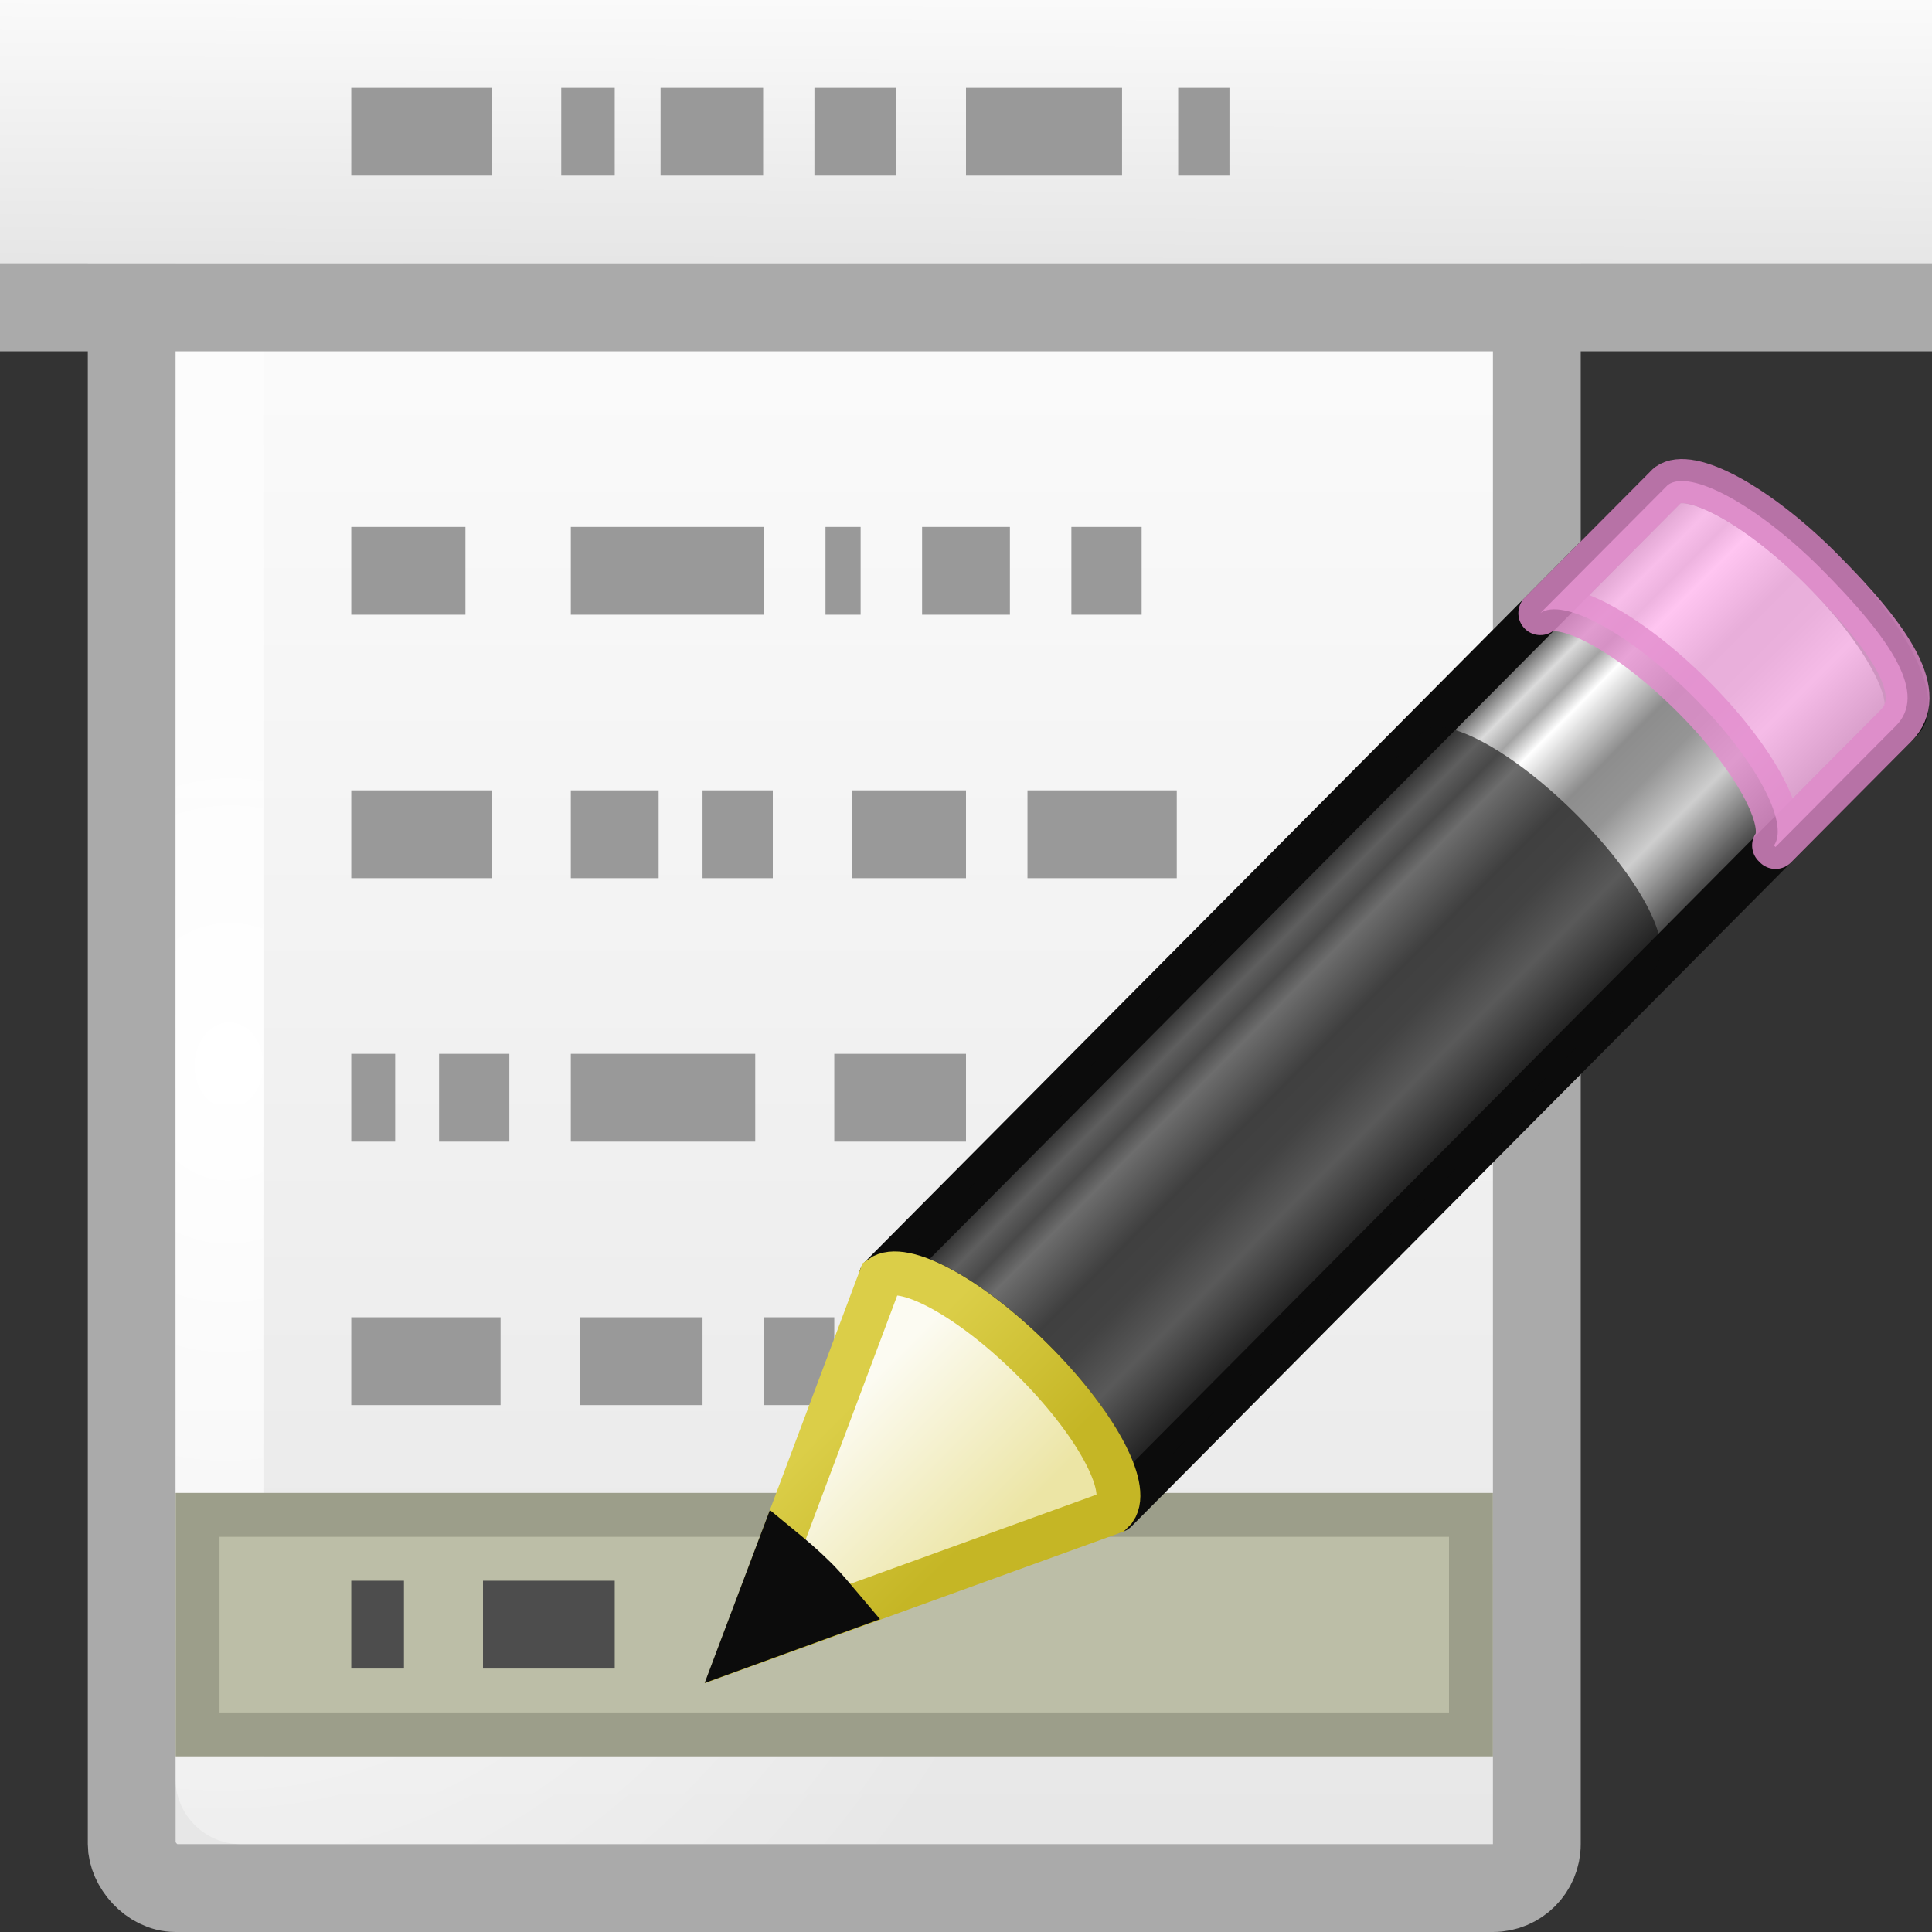 <?xml version="1.0" encoding="UTF-8" standalone="no"?>
<!-- Created with Inkscape (http://www.inkscape.org/) -->

<svg
   xmlns:svg="http://www.w3.org/2000/svg"
   xmlns="http://www.w3.org/2000/svg"
   xmlns:xlink="http://www.w3.org/1999/xlink"
   version="1.0"
   width="22"
   height="22"
   id="svg11300">
  <rect width="100%" height="100%" fill="#333333" stroke="none"/>
  <defs
     id="defs3">
    <linearGradient
       id="linearGradient7400">
      <stop
         id="stop7402"
         style="stop-color:#000000;stop-opacity:0"
         offset="0" />
      <stop
         id="stop7404"
         style="stop-color:#000000;stop-opacity:1"
         offset="0.35" />
      <stop
         id="stop7406"
         style="stop-color:#000000;stop-opacity:0"
         offset="1" />
    </linearGradient>
    <linearGradient
       id="linearGradient6814">
      <stop
         id="stop6816"
         style="stop-color:#e6e6e6;stop-opacity:1"
         offset="0" />
      <stop
         id="stop6818"
         style="stop-color:#fafafa;stop-opacity:1"
         offset="1" />
    </linearGradient>
    <linearGradient
       id="linearGradient6806">
      <stop
         id="stop6808"
         style="stop-color:#ffffff;stop-opacity:1"
         offset="0" />
      <stop
         id="stop6810"
         style="stop-color:#ffffff;stop-opacity:0"
         offset="1" />
    </linearGradient>
    <linearGradient
       id="linearGradient3155-40">
      <stop
         id="stop2541"
         style="stop-color:#181818;stop-opacity:1"
         offset="0" />
      <stop
         id="stop2543"
         style="stop-color:#dbdbdb;stop-opacity:1"
         offset="0.135" />
      <stop
         id="stop2545"
         style="stop-color:#a4a4a4;stop-opacity:1"
         offset="0.202" />
      <stop
         id="stop2547"
         style="stop-color:#ffffff;stop-opacity:1"
         offset="0.27" />
      <stop
         id="stop2549"
         style="stop-color:#8d8d8d;stop-opacity:1"
         offset="0.447" />
      <stop
         id="stop2551"
         style="stop-color:#959595;stop-opacity:1"
         offset="0.571" />
      <stop
         id="stop2553"
         style="stop-color:#cecece;stop-opacity:1"
         offset="0.72" />
      <stop
         id="stop2555"
         style="stop-color:#181818;stop-opacity:1"
         offset="1" />
    </linearGradient>
    <linearGradient
       id="linearGradient3290-678">
      <stop
         id="stop2607"
         style="stop-color:#ece5a5;stop-opacity:1"
         offset="0" />
      <stop
         id="stop2609"
         style="stop-color:#fcfbf2;stop-opacity:1"
         offset="1" />
    </linearGradient>
    <linearGradient
       id="linearGradient3191-577">
      <stop
         id="stop2613"
         style="stop-color:#dbce48;stop-opacity:1"
         offset="0" />
      <stop
         id="stop2615"
         style="stop-color:#c5b625;stop-opacity:1"
         offset="1" />
    </linearGradient>
    <linearGradient
       x1="27.976"
       y1="13"
       x2="27.991"
       y2="8"
       id="linearGradient5547"
       xlink:href="#linearGradient6814"
       gradientUnits="userSpaceOnUse"
       gradientTransform="matrix(0.524,0,0,0.6,-4.19,-2.8)" />
    <linearGradient
       x1="18"
       y1="46"
       x2="18"
       y2="32.999"
       id="linearGradient5550"
       xlink:href="#linearGradient7400"
       gradientUnits="userSpaceOnUse"
       gradientTransform="matrix(0.667,0,0,0.188,-4.001,-2.725)" />
    <radialGradient
       cx="6.75"
       cy="25.54"
       r="15.5"
       fx="6.75"
       fy="25.54"
       id="radialGradient5553"
       xlink:href="#linearGradient6806"
       gradientUnits="userSpaceOnUse"
       gradientTransform="matrix(0.677,0.012,-0.016,0.846,-1.558,-7.559)" />
    <linearGradient
       x1="25"
       y1="49"
       x2="25"
       y2="13.178"
       id="linearGradient5556"
       xlink:href="#linearGradient6814"
       gradientUnits="userSpaceOnUse"
       gradientTransform="matrix(0.593,0,0,0.487,-5.314,-0.128)" />
    <linearGradient
       x1="23.576"
       y1="25.357"
       x2="23.576"
       y2="31.211"
       id="linearGradient5562"
       xlink:href="#linearGradient3155-40"
       gradientUnits="userSpaceOnUse"
       gradientTransform="matrix(0.416,-0.417,0.519,0.515,-15.747,2.65)"
       spreadMethod="pad" />
    <linearGradient
       x1="9"
       y1="29.057"
       x2="9"
       y2="26.03"
       id="linearGradient5564"
       xlink:href="#linearGradient3290-678"
       gradientUnits="userSpaceOnUse"
       gradientTransform="matrix(0.404,-0.406,0.607,0.602,-17.637,0.462)" />
    <linearGradient
       x1="5.518"
       y1="37.372"
       x2="9.522"
       y2="41.392"
       id="linearGradient5566"
       xlink:href="#linearGradient3191-577"
       gradientUnits="userSpaceOnUse"
       gradientTransform="matrix(0.376,0.036,0.037,0.375,-2.218,-1.133)" />
  </defs>
  <g
     transform="translate(0,-2)"
     id="g5568">
    <rect
       width="16"
       height="19"
       rx="0.5"
       ry="0.5"
       x="1.5"
       y="4.5"
       id="rect6802"
       style="fill:url(#linearGradient5556);fill-opacity:1;stroke:#aaaaaa;stroke-width:1;stroke-linecap:round;stroke-linejoin:round;stroke-miterlimit:4;stroke-opacity:1;stroke-dasharray:none" />
    <rect
       width="14"
       height="18"
       rx="0.233"
       ry="0.225"
       x="2.5"
       y="4.5"
       id="rect6804"
       style="fill:none;stroke:url(#radialGradient5553);stroke-width:1;stroke-linecap:round;stroke-linejoin:round;stroke-miterlimit:4;stroke-opacity:1;stroke-dasharray:none" />
    <rect
       width="22.006"
       height="2.443"
       x="0"
       y="3.477"
       id="rect7392"
       style="opacity:0.4;fill:url(#linearGradient5550);fill-opacity:1;stroke:none" />
    <rect
       width="22"
       height="3"
       x="1.1920929e-07"
       y="2"
       id="rect6028"
       style="fill:url(#linearGradient5547);fill-opacity:1;stroke:none" />
    <rect
       width="22"
       height="1"
       x="1.1920929e-07"
       y="5"
       id="rect6800"
       style="fill:#aaaaaa;fill-opacity:1;stroke:none" />
    <rect
       width="14.5"
       height="2.5"
       x="2.25"
       y="19.25"
       id="rect5731"
       style="fill:#bcbea7;fill-opacity:1;stroke:#9c9e8a;stroke-width:0.5;stroke-linecap:square;stroke-linejoin:miter;stroke-miterlimit:10;stroke-opacity:1;stroke-dasharray:none" />
    <path
       d="m 4,3 0,1 1.6,0 L 5.6,3 4,3 z m 2.391,0 0,1 L 7,4 7,3 6.391,3 z m 1.131,0 0,1 1.168,0 L 8.69,3 7.522,3 z m 1.752,0 0,1 0.926,0 L 10.2,3 9.274,3 z M 11,3 l 0,1 1.777,0 L 12.777,3 11,3 z m 2.416,0 0,1 0.584,0 L 14,3 13.416,3 z M 4,8 l 0,1 1.3,0 0,-1 -1.3,0 z m 2.5,0 0,1 2.2,0 0,-1 -2.2,0 z m 2.9,0 0,1 0.4,0 0,-1 -0.4,0 z m 1.1,0 0,1 1,0 0,-1 -1,0 z m 1.7,0 0,1 0.8,0 0,-1 -0.8,0 z m -8.2,3 0,1 1.6,0 0,-1 -1.6,0 z m 2.5,0 0,1 1,0 0,-1 -1,0 z m 1.5,0 0,1 0.8,0 0,-1 -0.8,0 z m 1.7,0 0,1 1.3,0 0,-1 -1.3,0 z m 2,0 0,1 1.7,0 0,-1 -1.7,0 z M 4,14 4,15 l 0.5,0 0,-1 -0.5,0 z m 1,0 L 5,15 l 0.8,0 0,-1 -0.8,0 z m 1.5,0 0,1 2.1,0 0,-1 -2.1,0 z m 3,0 0,1 1.5,0 0,-1 -1.5,0 z M 4,17 l 0,1 1.7,0 0,-1 -1.7,0 z m 2.6,0 0,1 1.4,0 0,-1 -1.4,0 z m 2.1,0 0,1 0.8,0 0,-1 -0.8,0 z m 1.7,0 0,1 1.3,0 0,-1 -1.3,0 z"
       id="path5721"
       style="fill:#999999;fill-opacity:1;stroke:none" />
    <path
       d="m 4,20 0,1 0.6,0 0,-1 -0.6,0 z m 1.5,0 0,1 1.5,0 0,-1 -1.5,0 z"
       id="rect7428"
       style="fill:#4d4d4d;fill-opacity:1;stroke:none;display:inline;enable-background:new" />
    <g
       transform="matrix(0.882,0,0,0.884,8.221,6.786)"
       id="g8626">
      <path
         d="m 2.049,11.037 c 0.287,-0.208 1.148,0.256 1.96,1.062 0.81,0.804 1.26,1.641 1.058,1.931 -7.708e-4,0.001 0.02,0.018 0.019,0.019 L 15.224,3.868 C 15.482,3.61 15.011,2.725 14.173,1.894 13.335,1.062 12.445,0.599 12.187,0.857 L 2.049,11.037 z"
         id="rect2383"
         style="fill:url(#linearGradient5562);fill-opacity:1;stroke:#0c0c0c;stroke-width:0.566;stroke-linecap:butt;stroke-linejoin:round;stroke-miterlimit:4;stroke-opacity:1;stroke-dasharray:none;stroke-dashoffset:0" />
      <path
         d="m 10.565,2.484 c 0.287,-0.208 1.148,0.256 1.96,1.062 0.81,0.804 1.26,1.641 1.058,1.931 -7.69e-4,0.001 0.02,0.018 0.019,0.019 L 15.154,3.938 C 15.563,3.53 15.125,2.845 14.173,1.894 13.36,1.088 12.499,0.624 12.213,0.832 l -0.025,0.025 -1.622,1.627 z"
         id="rect3175"
         style="opacity:0.8;fill:#ffb6ed;fill-opacity:1;stroke:#e28ccd;stroke-width:0.566;stroke-linecap:butt;stroke-linejoin:round;stroke-miterlimit:4;stroke-opacity:1;stroke-dasharray:none;stroke-dashoffset:0" />
      <path
         d="m 2.049,11.037 c 0.287,-0.208 1.148,0.256 1.96,1.062 0.81,0.804 1.26,1.641 1.058,1.931 -7.714e-4,0.001 0.02,0.018 0.019,0.019 l 6.982,-7.011 0.025,-0.025 c 7.9e-4,-0.001 -0.02,-0.018 -0.019,-0.019 C 12.277,6.704 11.827,5.867 11.016,5.063 10.204,4.258 9.343,3.793 9.056,4.001 l -0.025,0.025 -6.982,7.011 z"
         id="path3208"
         style="opacity:0.6;fill:#0c0c0c;fill-opacity:1;stroke:none" />
      <path
         d="m 0.26,15.794 4.772,-1.725 0.039,-0.039 C 5.274,13.74 4.819,12.902 4.008,12.099 3.196,11.293 2.335,10.831 2.049,11.039 L 0.26,15.794 z"
         id="path3270"
         style="fill:url(#linearGradient5564);fill-opacity:1;fill-rule:evenodd;stroke:url(#linearGradient5566);stroke-width:0.566;stroke-linecap:butt;stroke-linejoin:miter;stroke-miterlimit:4;stroke-opacity:1;stroke-dasharray:none" />
      <path
         d="M 0.744,14.506 0.259,15.789 1.561,15.316 C 1.447,15.182 1.341,15.048 1.206,14.914 1.051,14.76 0.899,14.633 0.744,14.506 z"
         id="path3281"
         style="fill:#0c0c0c;fill-opacity:1;fill-rule:evenodd;stroke:#0c0c0c;stroke-width:0.566;stroke-linecap:butt;stroke-linejoin:miter;stroke-miterlimit:4;stroke-opacity:1;stroke-dasharray:none" />
    </g>
  </g>
</svg>
